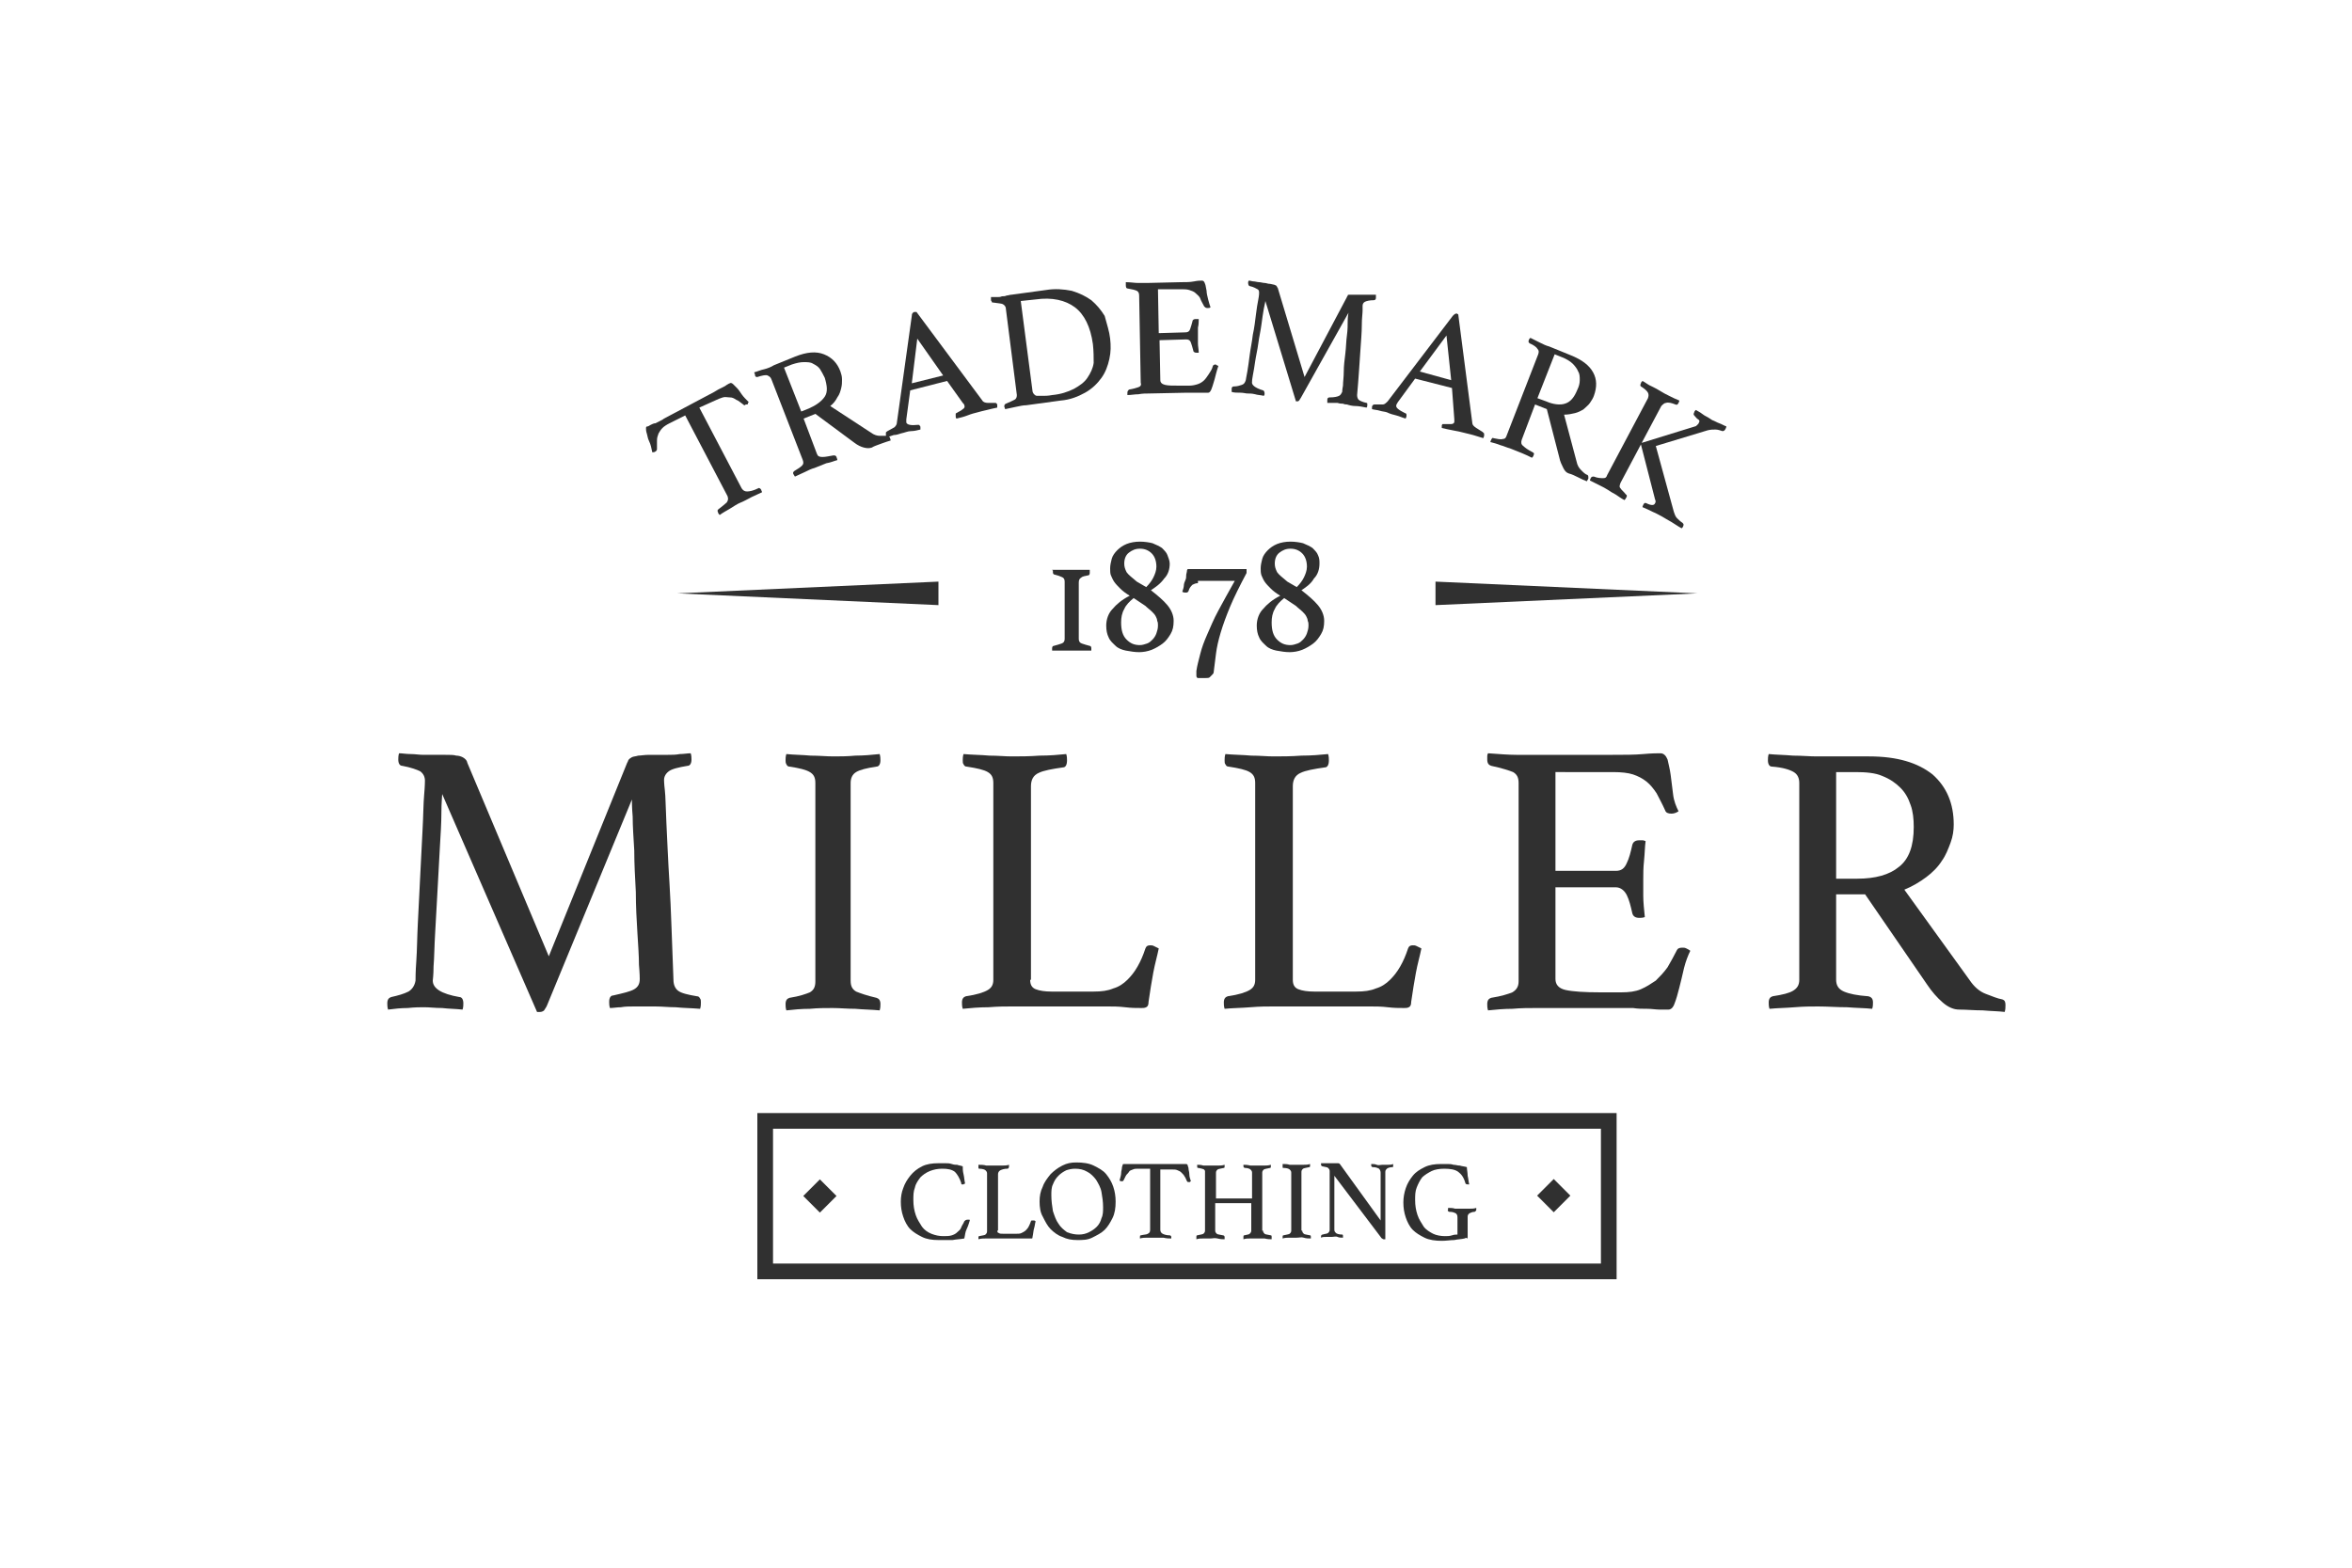 <?xml version="1.0" encoding="utf-8"?>
<!-- Generator: Adobe Illustrator 19.1.0, SVG Export Plug-In . SVG Version: 6.00 Build 0)  -->
<svg version="1.1" id="Layer_1" xmlns="http://www.w3.org/2000/svg" xmlns:xlink="http://www.w3.org/1999/xlink" x="0px" y="0px"
	 viewBox="0 0 300 200" style="enable-background:new 0 0 300 200;" xml:space="preserve">
<style type="text/css">
	.st0{fill:#303030;}
	.st1{fill:none;stroke:#303030;stroke-width:2;stroke-miterlimit:10;}
</style>
<g>
	<g>
		<path class="st0" d="M89.2,52l5.4,10.3c0.2,0.3,0.4,0.4,0.7,0.4c0.3,0,0.8-0.1,1.4-0.4c0.1-0.1,0.3,0,0.4,0.2
			c0,0.1,0.1,0.2,0.1,0.3c-0.4,0.2-0.9,0.4-1.3,0.6s-0.9,0.5-1.4,0.7c-0.5,0.2-0.9,0.5-1.4,0.8c-0.5,0.3-0.9,0.5-1.3,0.8
			c-0.1-0.1-0.2-0.2-0.2-0.3c-0.1-0.2-0.1-0.3,0-0.4c0.5-0.4,0.9-0.7,1.1-0.9c0.2-0.3,0.2-0.5,0.1-0.8l-5.4-10.3l-2,1
			c-0.4,0.2-0.7,0.4-0.9,0.6c-0.2,0.2-0.4,0.5-0.5,0.7c-0.1,0.3-0.2,0.5-0.2,0.9s0,0.7,0,1.1c0,0.1,0,0.1-0.1,0.2
			c0,0.1-0.1,0.1-0.1,0.1c-0.1,0.1-0.3,0.1-0.4,0.1c-0.1-0.5-0.2-1-0.4-1.4s-0.2-0.7-0.3-1c-0.1-0.3-0.1-0.5-0.1-0.6
			c0-0.2,0-0.3,0.2-0.3c0.1,0,0.2-0.1,0.4-0.2s0.4-0.2,0.6-0.2c0.2-0.1,0.4-0.2,0.6-0.3c0.2-0.1,0.4-0.2,0.5-0.3l6.4-3.4
			c0.2-0.1,0.3-0.2,0.5-0.3s0.4-0.2,0.6-0.3c0.2-0.1,0.4-0.2,0.5-0.3c0.2-0.1,0.3-0.2,0.4-0.2c0.1-0.1,0.3,0,0.4,0.1
			s0.3,0.3,0.5,0.5c0.2,0.2,0.4,0.5,0.6,0.8c0.2,0.3,0.6,0.7,0.9,1c-0.1,0.1-0.1,0.1-0.1,0.2c0,0.1-0.1,0.1-0.2,0.1
			c-0.1,0-0.1,0-0.2,0.1c-0.1,0-0.1,0-0.2-0.1c-0.3-0.2-0.6-0.5-0.9-0.6c-0.3-0.2-0.5-0.3-0.8-0.3s-0.6-0.1-0.9,0
			c-0.3,0.1-0.6,0.2-1,0.4L89.2,52z"/>
		<path class="st0" d="M104,52.8l-1.5,0.6l1.7,4.5c0.1,0.3,0.3,0.4,0.7,0.4s0.8-0.1,1.4-0.2c0.2,0,0.3,0,0.4,0.2
			c0,0.1,0.1,0.2,0.1,0.4c-0.4,0.1-0.8,0.3-1.4,0.4c-0.5,0.2-1,0.4-1.5,0.6c-0.4,0.1-0.8,0.3-1.2,0.5s-0.9,0.4-1.3,0.6
			c-0.1-0.1-0.1-0.2-0.2-0.3c-0.1-0.2,0-0.3,0.1-0.4c0.5-0.3,0.8-0.5,1-0.7c0.2-0.2,0.2-0.4,0.1-0.7l-4-10.3
			c-0.1-0.3-0.3-0.4-0.5-0.5c-0.2-0.1-0.7,0-1.3,0.2c-0.1,0-0.3,0-0.3-0.3c0-0.1-0.1-0.2-0.1-0.3c0.4-0.1,0.8-0.3,1.3-0.4
			c0.4-0.1,0.9-0.3,1.2-0.5l2.7-1.1c1.5-0.6,2.7-0.7,3.7-0.3c1,0.4,1.7,1.1,2.1,2.2c0.1,0.3,0.2,0.6,0.2,1c0,0.4,0,0.7-0.1,1.1
			c-0.1,0.4-0.2,0.8-0.5,1.2c-0.2,0.4-0.5,0.8-0.9,1.1l5.2,3.4c0.4,0.3,0.8,0.4,1.1,0.4c0.4,0,0.7,0,1,0c0.1,0,0.2,0.1,0.3,0.2
			c0,0.1,0.1,0.2,0.1,0.4c-0.3,0.1-0.7,0.2-1.2,0.4s-0.9,0.3-1.2,0.5c-0.3,0.1-0.6,0.1-1,0s-0.8-0.3-1.2-0.6L104,52.8z M103.2,52.1
			c0.9-0.4,1.6-0.9,2-1.5c0.4-0.6,0.3-1.4,0-2.4c-0.2-0.4-0.4-0.8-0.6-1.1c-0.2-0.3-0.5-0.5-0.9-0.7c-0.3-0.2-0.7-0.2-1.2-0.2
			c-0.4,0-0.9,0.1-1.5,0.3l-1,0.4l2.2,5.6L103.2,52.1z"/>
		<path class="st0" d="M120.8,48.6l-4.7,1.2l-0.5,3.7c0,0.2,0,0.3,0,0.4c0.1,0.3,0.6,0.4,1.5,0.3c0.1,0,0.2,0,0.2,0.1
			c0.1,0.1,0.1,0.1,0.1,0.2c0,0.1,0,0.2,0,0.3c-0.4,0.1-0.8,0.2-1.2,0.2s-0.8,0.2-1.3,0.3c-0.3,0.1-0.6,0.2-0.9,0.2
			c-0.3,0.1-0.6,0.2-0.9,0.3c-0.1-0.1-0.1-0.2-0.1-0.3c0-0.1,0-0.2,0-0.3c0-0.1,0.1-0.1,0.2-0.2c0.4-0.2,0.7-0.4,0.9-0.5
			c0.2-0.2,0.3-0.4,0.3-0.6l1.9-13.6c0-0.3,0.1-0.4,0.3-0.5c0.1,0,0.1,0,0.3,0l8.4,11.3c0.1,0.2,0.4,0.3,0.7,0.3c0.3,0,0.6,0,0.9,0
			c0.1,0,0.2,0,0.2,0.1c0.1,0,0.1,0.1,0.1,0.2c0,0.1,0,0.2,0,0.3c-0.5,0.1-0.9,0.2-1.3,0.3c-0.4,0.1-0.9,0.2-1.2,0.3
			c-0.4,0.1-0.8,0.2-1.3,0.4s-1,0.3-1.4,0.4c-0.1-0.1-0.1-0.2-0.1-0.3c0-0.1,0-0.2,0-0.3c0-0.1,0.1-0.1,0.1-0.1
			c0.3-0.2,0.6-0.3,0.8-0.5c0.2-0.1,0.3-0.3,0.2-0.5c0-0.1-0.1-0.2-0.2-0.3L120.8,48.6z M120.3,47.9l-3.3-4.7l-0.7,5.7L120.3,47.9z"
			/>
		<path class="st0" d="M141.6,43.2c0.1,0.9,0.1,1.7-0.1,2.6c-0.2,0.9-0.5,1.7-1,2.4c-0.5,0.7-1.2,1.4-2.1,1.9
			c-0.9,0.5-1.9,0.9-3.1,1l-4.4,0.6c-0.4,0-0.8,0.1-1.3,0.2c-0.5,0.1-0.9,0.2-1.4,0.3c0-0.1-0.1-0.3-0.1-0.3c0-0.2,0-0.3,0.2-0.4
			c0.5-0.2,0.9-0.4,1.1-0.5c0.2-0.1,0.3-0.3,0.3-0.6l-1.4-11c0-0.3-0.2-0.5-0.4-0.6c-0.2-0.1-0.6-0.1-1.2-0.2c-0.1,0-0.2,0-0.2-0.1
			s-0.1-0.1-0.1-0.2s0-0.2,0-0.4c0.3,0,0.6,0,0.8,0c0.2,0,0.4,0,0.6-0.1c0.2,0,0.4,0,0.6-0.1c0.2,0,0.4-0.1,0.6-0.1l4.4-0.6
			c1.2-0.2,2.3-0.1,3.3,0.1c1,0.3,1.8,0.7,2.5,1.2c0.7,0.6,1.2,1.2,1.7,2C141.2,41.4,141.5,42.3,141.6,43.2z M139.4,43.9
			c-0.3-2.2-1.1-3.8-2.3-4.7c-1.2-0.9-2.9-1.3-5-1l-1.9,0.2l1.5,11.5c0,0.1,0.1,0.3,0.2,0.4c0.1,0.1,0.2,0.2,0.4,0.2
			c0.2,0,0.4,0,0.7,0c0.3,0,0.7,0,1.2-0.1c1.1-0.1,2-0.4,2.8-0.8c0.7-0.4,1.3-0.8,1.7-1.4c0.4-0.6,0.7-1.2,0.8-1.9
			C139.5,45.6,139.5,44.8,139.4,43.9z"/>
		<path class="st0" d="M147.7,36.9l0.1,5.6l3.4-0.1c0.3,0,0.5-0.1,0.6-0.4c0.1-0.3,0.2-0.6,0.3-1c0-0.2,0.2-0.3,0.4-0.3
			c0,0,0.1,0,0.2,0c0.1,0,0.1,0,0.2,0c0,0.3,0,0.7-0.1,1.1c0,0.4,0,0.8,0,1.1c0,0.2,0,0.5,0,0.9c0,0.4,0.1,0.8,0.1,1.2
			c-0.1,0-0.2,0-0.3,0c-0.2,0-0.4-0.1-0.4-0.3c-0.1-0.4-0.2-0.7-0.3-1s-0.3-0.4-0.6-0.4l-3.4,0.1l0.1,5.1c0,0.3,0.2,0.5,0.6,0.6
			c0.4,0.1,1,0.1,1.9,0.1l1.2,0c0.4,0,0.8-0.1,1.1-0.2s0.6-0.3,0.8-0.5s0.4-0.5,0.6-0.8c0.2-0.3,0.4-0.6,0.5-1
			c0-0.1,0.2-0.2,0.3-0.2c0.1,0,0.1,0,0.2,0.1c0.1,0,0.2,0.1,0.2,0.1c-0.1,0.3-0.2,0.6-0.3,1c-0.1,0.4-0.2,0.8-0.3,1.1
			c-0.1,0.4-0.2,0.6-0.3,0.9c-0.1,0.2-0.2,0.4-0.4,0.4c-0.1,0-0.3,0-0.5,0c-0.2,0-0.5,0-0.7,0c-0.3,0-0.5,0-0.8,0
			c-0.3,0-0.5,0-0.7,0l-4.8,0.1c-0.4,0-0.9,0-1.4,0.1c-0.5,0-0.9,0.1-1.4,0.1c0-0.1,0-0.3,0-0.3c0-0.2,0.1-0.3,0.2-0.4
			c0.6-0.1,0.9-0.2,1.2-0.3s0.4-0.3,0.3-0.6l-0.2-11.1c0-0.3-0.1-0.5-0.3-0.6c-0.2-0.1-0.6-0.2-1.2-0.3c-0.1,0-0.2-0.1-0.2-0.4
			c0-0.1,0-0.1,0-0.2c0-0.1,0-0.1,0-0.2c0.6,0,1.1,0.1,1.6,0.1c0.4,0,0.8,0,1.1,0l4.3-0.1c0.7,0,1.2,0,1.7-0.1
			c0.5-0.1,0.8-0.1,1-0.1c0.2,0,0.3,0.1,0.4,0.4c0.1,0.2,0.1,0.5,0.2,0.9c0,0.3,0.1,0.7,0.2,1.1c0.1,0.4,0.2,0.7,0.3,1
			c-0.1,0.1-0.2,0.1-0.4,0.1c-0.2,0-0.3-0.1-0.4-0.2c-0.2-0.4-0.4-0.7-0.5-1s-0.4-0.5-0.6-0.7c-0.2-0.2-0.5-0.3-0.8-0.4
			c-0.3-0.1-0.7-0.1-1.1-0.1L147.7,36.9z"/>
		<path class="st0" d="M171.8,37.9c0-0.1,0.1-0.1,0.1-0.2c0-0.1,0.1-0.1,0.2-0.1c0.1,0,0.2,0,0.4,0c0.1,0,0.4,0,0.6,0
			c0.1,0,0.3,0,0.5,0c0.2,0,0.4,0,0.6,0c0.2,0,0.4,0,0.7,0c0.2,0,0.4,0,0.6,0c0,0.1,0,0.3,0,0.4c0,0.2-0.1,0.3-0.3,0.3
			c-0.5,0-0.9,0.1-1.1,0.2s-0.3,0.3-0.3,0.5c0,0,0,0.2,0,0.6c0,0.4-0.1,1-0.1,1.9s-0.1,2-0.2,3.5c-0.1,1.4-0.2,3.2-0.4,5.4
			c0,0.3,0.1,0.5,0.2,0.6s0.5,0.3,1,0.4c0.1,0,0.1,0.1,0.1,0.1c0,0.1,0,0.1,0,0.2c0,0.1,0,0.2-0.1,0.3c-0.5-0.1-1-0.2-1.4-0.2
			s-0.8-0.1-1.1-0.2c-0.1,0-0.3,0-0.5-0.1c-0.2,0-0.4,0-0.7-0.1c-0.2,0-0.5,0-0.7,0s-0.4,0-0.6,0c0-0.1,0-0.3,0-0.4
			c0-0.2,0.1-0.3,0.3-0.3c0.6,0,1-0.1,1.2-0.2c0.2-0.1,0.3-0.3,0.4-0.5c0,0,0-0.3,0.1-0.8c0-0.5,0.1-1.1,0.1-1.8
			c0-0.7,0.1-1.5,0.2-2.3c0.1-0.8,0.1-1.6,0.2-2.3s0.1-1.4,0.1-1.9c0-0.5,0.1-0.9,0.1-1l-6.1,10.9c-0.1,0.1-0.1,0.2-0.2,0.3
			s-0.1,0.1-0.2,0.1c-0.1,0-0.2,0-0.2,0l-3.9-12.8c0,0.1-0.1,0.5-0.2,1c-0.1,0.6-0.2,1.2-0.3,2c-0.1,0.8-0.3,1.6-0.4,2.4
			c-0.1,0.8-0.3,1.6-0.4,2.3c-0.1,0.7-0.2,1.3-0.3,1.8c-0.1,0.5-0.1,0.7-0.1,0.8c-0.1,0.4,0.4,0.8,1.4,1.1c0.1,0,0.2,0.2,0.2,0.4
			c0,0.1,0,0.2-0.1,0.3c-0.4-0.1-0.8-0.1-1.1-0.2c-0.4-0.1-0.7-0.1-1-0.1c-0.2,0-0.5-0.1-0.9-0.1s-0.8,0-1.1-0.1c0-0.1,0-0.3,0-0.4
			c0-0.2,0.1-0.3,0.3-0.3c0.4,0,0.7-0.1,1-0.2c0.3-0.1,0.4-0.3,0.5-0.6c0-0.1,0.1-0.5,0.2-1.1s0.2-1.3,0.3-2.1
			c0.1-0.8,0.3-1.7,0.4-2.6c0.2-0.9,0.3-1.8,0.4-2.6c0.1-0.8,0.2-1.4,0.3-1.9c0.1-0.5,0.1-0.8,0.1-0.8c0-0.2,0-0.4-0.2-0.5
			c-0.2-0.1-0.5-0.3-1-0.4c-0.1,0-0.2-0.2-0.2-0.4c0-0.1,0-0.2,0.1-0.3c0.2,0,0.4,0.1,0.6,0.1c0.2,0,0.5,0.1,0.7,0.1
			c0.2,0,0.5,0.1,0.7,0.1s0.4,0.1,0.5,0.1c0.3,0,0.5,0.1,0.6,0.1c0.1,0,0.3,0.1,0.3,0.1c0.1,0,0.1,0.1,0.2,0.2
			c0,0.1,0.1,0.1,0.1,0.2l3.4,11.3L171.8,37.9z"/>
		<path class="st0" d="M185.2,49.5l-4.7-1.2l-2.2,3c-0.1,0.2-0.2,0.3-0.2,0.4c-0.1,0.3,0.3,0.6,1.1,1c0.1,0,0.2,0.1,0.2,0.2
			c0,0.1,0,0.2,0,0.2c0,0.1-0.1,0.2-0.1,0.3c-0.4-0.1-0.8-0.3-1.2-0.4s-0.8-0.2-1.2-0.4c-0.3-0.1-0.6-0.1-0.9-0.2
			c-0.3-0.1-0.6-0.1-1-0.2c0-0.1,0-0.2,0-0.3c0-0.1,0.1-0.2,0.1-0.2c0.1-0.1,0.1-0.1,0.3-0.1c0.5,0,0.8,0,1,0c0.2,0,0.4-0.2,0.6-0.4
			l8.3-10.9c0.2-0.2,0.3-0.3,0.5-0.3c0.1,0,0.1,0.1,0.2,0.1l1.8,13.9c0,0.2,0.2,0.4,0.5,0.6s0.5,0.3,0.8,0.5
			c0.1,0.1,0.1,0.1,0.2,0.2c0,0.1,0,0.2,0,0.3c0,0.1-0.1,0.2-0.1,0.3c-0.4-0.1-0.9-0.3-1.3-0.4s-0.8-0.2-1.2-0.3
			c-0.4-0.1-0.8-0.2-1.4-0.3c-0.5-0.1-1-0.2-1.4-0.3c0-0.1,0-0.3,0-0.3c0-0.1,0.1-0.2,0.1-0.2s0.1,0,0.2,0c0.4,0,0.7,0,0.9,0
			c0.2,0,0.4-0.1,0.4-0.3c0-0.1,0-0.2,0-0.3L185.2,49.5z M185.1,48.5l-0.6-5.7l-3.4,4.6L185.1,48.5z"/>
		<path class="st0" d="M197.3,52.2l-1.5-0.6l-1.7,4.5c-0.1,0.3-0.1,0.6,0.2,0.8c0.2,0.2,0.6,0.5,1.2,0.8c0.2,0.1,0.2,0.2,0.1,0.4
			c0,0.1-0.1,0.2-0.2,0.3c-0.4-0.2-0.8-0.4-1.3-0.6c-0.5-0.2-1-0.4-1.5-0.6c-0.4-0.1-0.8-0.3-1.2-0.4c-0.5-0.2-0.9-0.3-1.3-0.4
			c0-0.1,0.1-0.3,0.1-0.3c0.1-0.2,0.2-0.3,0.3-0.2c0.5,0.1,0.9,0.2,1.2,0.1c0.3,0,0.4-0.2,0.5-0.5l4-10.3c0.1-0.3,0.1-0.5-0.1-0.7
			c-0.1-0.2-0.5-0.5-1-0.7c-0.1-0.1-0.2-0.2-0.1-0.4c0-0.1,0.1-0.2,0.2-0.3c0.4,0.2,0.8,0.4,1.2,0.6c0.4,0.2,0.8,0.4,1.2,0.5
			l2.7,1.1c1.5,0.6,2.4,1.3,2.9,2.2c0.5,0.9,0.5,1.9,0.1,3c-0.1,0.3-0.3,0.6-0.5,0.9c-0.2,0.3-0.5,0.5-0.8,0.8
			c-0.3,0.2-0.7,0.4-1.1,0.5c-0.4,0.1-0.9,0.2-1.4,0.2l1.6,6c0.1,0.5,0.3,0.8,0.6,1.1c0.3,0.3,0.5,0.5,0.8,0.6
			c0.1,0.1,0.1,0.2,0.1,0.4c0,0.1-0.1,0.2-0.2,0.4c-0.3-0.1-0.7-0.3-1.1-0.5c-0.4-0.2-0.8-0.4-1.2-0.5c-0.3-0.1-0.5-0.3-0.7-0.7
			c-0.2-0.4-0.4-0.8-0.5-1.3L197.3,52.2z M197.2,51.2c0.9,0.4,1.8,0.5,2.4,0.3c0.7-0.2,1.2-0.8,1.6-1.8c0.2-0.4,0.3-0.8,0.3-1.2
			c0-0.4,0-0.8-0.2-1.1c-0.1-0.3-0.4-0.7-0.7-1c-0.3-0.3-0.8-0.6-1.3-0.8l-1-0.4l-2.2,5.6L197.2,51.2z"/>
		<path class="st0" d="M209.3,56.7l-2.6,4.9c-0.1,0.3-0.2,0.5,0,0.7c0.1,0.2,0.4,0.4,0.7,0.8c0.1,0,0.1,0.1,0.1,0.2
			c0,0.1,0,0.1-0.1,0.2c0,0.1-0.1,0.2-0.2,0.3c-0.4-0.2-0.8-0.5-1.1-0.7c-0.4-0.2-0.7-0.4-1-0.6c-0.3-0.2-0.7-0.4-1.1-0.6
			c-0.4-0.2-0.8-0.4-1.2-0.6c0-0.1,0.1-0.3,0.1-0.3c0.1-0.2,0.2-0.2,0.4-0.2c0.5,0.2,0.9,0.2,1.2,0.2s0.4-0.1,0.5-0.4l5.2-9.8
			c0.1-0.3,0.1-0.5,0-0.7c-0.1-0.2-0.4-0.5-0.9-0.8c-0.1-0.1-0.1-0.2,0-0.4c0-0.1,0.1-0.2,0.2-0.3c0.4,0.2,0.7,0.5,1.2,0.7
			c0.4,0.2,0.8,0.4,1.1,0.6c0.3,0.2,0.7,0.4,1.1,0.6c0.4,0.2,0.8,0.4,1.3,0.6c0,0.1-0.1,0.3-0.1,0.3c-0.1,0.2-0.2,0.3-0.4,0.2
			c-0.5-0.2-0.9-0.3-1.2-0.2c-0.2,0-0.4,0.2-0.6,0.4l-2.5,4.7l6.8-2.1c0.1,0,0.2-0.1,0.3-0.2c0.1-0.1,0.2-0.2,0.2-0.3
			c0.1-0.1,0.1-0.3-0.1-0.4s-0.3-0.3-0.5-0.5c-0.1-0.1-0.1-0.2,0-0.4c0-0.1,0.1-0.2,0.2-0.3c0.4,0.2,0.7,0.4,1.1,0.7
			c0.4,0.2,0.7,0.4,1,0.6c0.3,0.1,0.6,0.3,0.9,0.4c0.3,0.1,0.6,0.3,0.9,0.4c0,0.1-0.1,0.3-0.1,0.3c-0.1,0.2-0.2,0.3-0.4,0.3
			c-0.3-0.1-0.6-0.2-0.9-0.2c-0.3,0-0.6,0-1,0.1l-6.6,2l2.3,8.4c0.1,0.3,0.2,0.6,0.4,0.8c0.2,0.2,0.4,0.4,0.7,0.6
			c0.1,0.1,0.2,0.2,0.1,0.4c0,0.1-0.1,0.2-0.2,0.3c-0.4-0.2-0.8-0.5-1.3-0.8c-0.5-0.3-0.9-0.5-1.2-0.7c-0.4-0.2-0.7-0.4-1.2-0.6
			c-0.4-0.2-0.8-0.4-1.3-0.6c0-0.1,0.1-0.3,0.1-0.3c0.1-0.2,0.2-0.3,0.4-0.2c0.6,0.3,1,0.3,1.1,0c0.1-0.1,0.1-0.3,0-0.5L209.3,56.7z
			"/>
	</g>
	<g>
		<path class="st0" d="M134.2,72.7c0,0,0.1,0,0.3,0c0.2,0,0.3,0,0.6,0c0.2,0,0.5,0,0.7,0c0.3,0,0.5,0,0.8,0c0.3,0,0.5,0,0.8,0
			c0.3,0,0.5,0,0.7,0c0.2,0,0.4,0,0.6,0c0.2,0,0.3,0,0.3,0c0,0,0,0.1,0,0.2s0,0.1,0,0.2c0,0.2-0.1,0.3-0.2,0.3
			c-0.4,0.1-0.7,0.1-0.9,0.3c-0.2,0.1-0.3,0.3-0.3,0.6v7.2c0,0.3,0.1,0.5,0.4,0.6c0.3,0.1,0.6,0.2,1,0.3c0.1,0,0.2,0.1,0.2,0.3
			c0,0,0,0.1,0,0.2c0,0.1,0,0.1,0,0.1c0,0-0.2,0-0.3,0c-0.2,0-0.4,0-0.6,0s-0.5,0-0.8,0s-0.6,0-0.8,0c-0.3,0-0.5,0-0.8,0
			s-0.5,0-0.8,0s-0.4,0-0.6,0c-0.2,0-0.3,0-0.3,0c0,0,0-0.1,0-0.1c0-0.1,0-0.1,0-0.2c0-0.2,0.1-0.3,0.2-0.3c0.4-0.1,0.7-0.2,1-0.3
			c0.3-0.1,0.4-0.3,0.4-0.6v-7.3c0-0.3-0.1-0.5-0.4-0.6c-0.2-0.1-0.5-0.2-0.9-0.3c-0.1,0-0.2-0.1-0.2-0.3c0,0,0-0.1,0-0.2
			S134.2,72.8,134.2,72.7z"/>
		<path class="st0" d="M146.8,75.3c0.9,0.7,1.6,1.3,2.1,1.9c0.5,0.6,0.8,1.3,0.8,2c0,0.7-0.1,1.2-0.4,1.7c-0.3,0.5-0.6,0.9-1,1.2
			c-0.4,0.3-0.9,0.6-1.4,0.8s-1.1,0.3-1.6,0.3c-0.6,0-1.1-0.1-1.7-0.2c-0.5-0.1-1-0.3-1.3-0.6s-0.7-0.6-0.9-1.1
			c-0.2-0.4-0.3-0.9-0.3-1.5c0-0.8,0.3-1.6,0.8-2.1c0.5-0.6,1.2-1.2,2.2-1.7c-0.5-0.3-0.9-0.6-1.2-0.9c-0.3-0.3-0.6-0.6-0.8-0.9
			s-0.3-0.6-0.4-0.8s-0.1-0.6-0.1-0.9c0-0.4,0.1-0.8,0.2-1.2c0.1-0.4,0.4-0.8,0.7-1.1c0.3-0.3,0.7-0.6,1.2-0.8
			c0.5-0.2,1.1-0.3,1.7-0.3c0.6,0,1.2,0.1,1.6,0.2c0.5,0.2,0.9,0.4,1.2,0.6c0.3,0.3,0.6,0.6,0.7,0.9s0.3,0.7,0.3,1.1
			c0,0.7-0.2,1.4-0.7,1.9C148,74.5,147.4,74.9,146.8,75.3z M144.6,76.3c-0.5,0.4-1,0.9-1.2,1.4c-0.3,0.5-0.4,1.1-0.4,1.7
			c0,1,0.2,1.7,0.7,2.2c0.5,0.5,1,0.7,1.7,0.7c0.3,0,0.6-0.1,0.9-0.2c0.3-0.1,0.5-0.3,0.7-0.5c0.2-0.2,0.4-0.5,0.5-0.8
			c0.1-0.3,0.2-0.6,0.2-1c0-0.2,0-0.4-0.1-0.6c0-0.2-0.1-0.4-0.2-0.6c-0.1-0.2-0.3-0.4-0.5-0.6c-0.2-0.2-0.5-0.4-0.8-0.7L144.6,76.3
			z M146.2,74.9c0.4-0.4,0.7-0.8,0.9-1.2s0.4-0.9,0.4-1.4c0-0.7-0.2-1.3-0.6-1.7s-0.9-0.6-1.5-0.6c-0.6,0-1,0.2-1.4,0.5
			c-0.4,0.3-0.6,0.8-0.6,1.4c0,0.4,0.1,0.7,0.3,1.1c0.2,0.3,0.7,0.7,1.3,1.2L146.2,74.9z"/>
		<path class="st0" d="M152.8,74.4c-0.3,0-0.5,0.1-0.7,0.2c-0.2,0.2-0.4,0.4-0.5,0.8c-0.1,0.2-0.2,0.2-0.4,0.2c-0.1,0-0.2,0-0.4-0.1
			c0.1-0.3,0.2-0.6,0.2-0.8s0.1-0.5,0.2-0.7c0.1-0.2,0.1-0.4,0.1-0.6c0-0.2,0.1-0.4,0.1-0.6c0-0.1,0.1-0.2,0.1-0.2c0,0,0.1,0,0.2,0
			c0.3,0,0.6,0,1,0c0.4,0,0.8,0,1.3,0h5v0.5c-0.9,1.7-1.6,3.1-2.1,4.3c-0.5,1.2-0.9,2.3-1.2,3.3c-0.3,1-0.5,1.9-0.6,2.7
			s-0.2,1.6-0.3,2.4c0,0.1-0.1,0.2-0.2,0.3c-0.1,0.1-0.2,0.2-0.3,0.3s-0.3,0.1-0.5,0.1c-0.2,0-0.3,0-0.5,0c-0.2,0-0.4,0-0.5,0
			c-0.1,0-0.2-0.1-0.2-0.3c0-0.1,0-0.2,0-0.3c0-0.1,0-0.2,0-0.3c0.1-0.7,0.3-1.4,0.5-2.2s0.5-1.6,0.9-2.5c0.4-0.9,0.8-1.9,1.4-3
			c0.6-1.1,1.3-2.4,2.1-3.8H152.8z"/>
		<path class="st0" d="M166,75.3c0.9,0.7,1.6,1.3,2.1,1.9s0.8,1.3,0.8,2c0,0.7-0.1,1.2-0.4,1.7c-0.3,0.5-0.6,0.9-1,1.2
			c-0.4,0.3-0.9,0.6-1.4,0.8c-0.5,0.2-1.1,0.3-1.6,0.3c-0.6,0-1.1-0.1-1.7-0.2c-0.5-0.1-1-0.3-1.3-0.6s-0.7-0.6-0.9-1.1
			c-0.2-0.4-0.3-0.9-0.3-1.5c0-0.8,0.3-1.6,0.8-2.1c0.5-0.6,1.2-1.2,2.2-1.7c-0.5-0.3-0.9-0.6-1.2-0.9c-0.3-0.3-0.6-0.6-0.8-0.9
			s-0.3-0.6-0.4-0.8c-0.1-0.3-0.1-0.6-0.1-0.9c0-0.4,0.1-0.8,0.2-1.2c0.1-0.4,0.4-0.8,0.7-1.1c0.3-0.3,0.7-0.6,1.2-0.8
			c0.5-0.2,1.1-0.3,1.7-0.3c0.6,0,1.2,0.1,1.6,0.2c0.5,0.2,0.9,0.4,1.2,0.6c0.3,0.3,0.6,0.6,0.7,0.9c0.2,0.4,0.2,0.7,0.2,1.1
			c0,0.7-0.2,1.4-0.7,1.9C167.2,74.5,166.6,74.9,166,75.3z M163.8,76.3c-0.5,0.4-1,0.9-1.2,1.4c-0.3,0.5-0.4,1.1-0.4,1.7
			c0,1,0.2,1.7,0.7,2.2c0.5,0.5,1,0.7,1.7,0.7c0.3,0,0.6-0.1,0.9-0.2c0.3-0.1,0.5-0.3,0.7-0.5c0.2-0.2,0.4-0.5,0.5-0.8
			c0.1-0.3,0.2-0.6,0.2-1c0-0.2,0-0.4-0.1-0.6c0-0.2-0.1-0.4-0.2-0.6c-0.1-0.2-0.3-0.4-0.5-0.6c-0.2-0.2-0.5-0.4-0.8-0.7L163.8,76.3
			z M165.4,74.9c0.4-0.4,0.7-0.8,0.9-1.2c0.2-0.4,0.4-0.9,0.4-1.4c0-0.7-0.2-1.3-0.6-1.7c-0.4-0.4-0.9-0.6-1.5-0.6
			c-0.6,0-1,0.2-1.4,0.5c-0.4,0.3-0.6,0.8-0.6,1.4c0,0.4,0.1,0.7,0.3,1.1c0.2,0.3,0.7,0.7,1.3,1.2L165.4,74.9z"/>
	</g>
	<g>
		<g>
			<polygon class="st0" points="183.1,74.2 216.5,75.7 183.1,77.2 			"/>
		</g>
		<g>
			<polygon class="st0" points="119.7,77.2 86.4,75.7 119.7,74.2 			"/>
		</g>
	</g>
	<g>
		<path class="st0" d="M80,97.3c0.1-0.1,0.1-0.3,0.2-0.4c0.1-0.1,0.2-0.2,0.4-0.3c0.2-0.1,0.5-0.1,0.8-0.2c0.3,0,0.8-0.1,1.4-0.1
			c0.3,0,0.6,0,1,0c0.4,0,0.9,0,1.4,0c0.5,0,1,0,1.5-0.1c0.5,0,1-0.1,1.4-0.1c0.1,0.3,0.1,0.6,0.1,0.8c0,0.5-0.2,0.8-0.5,0.8
			c-1.2,0.2-2,0.4-2.4,0.7c-0.4,0.3-0.6,0.7-0.6,1.1c0,0,0,0.5,0.1,1.3s0.1,2.2,0.2,4.2c0.1,2,0.2,4.6,0.4,7.8s0.3,7.3,0.5,12.2
			c0,0.6,0.2,1.1,0.6,1.4c0.4,0.3,1.2,0.5,2.4,0.7c0.2,0,0.3,0.1,0.4,0.3c0.1,0.1,0.1,0.3,0.1,0.5s0,0.5-0.1,0.8
			c-1.2-0.1-2.2-0.1-3.1-0.2c-0.9,0-1.8-0.1-2.6-0.1c-0.3,0-0.7,0-1.2,0c-0.5,0-1,0-1.6,0c-0.5,0-1.1,0-1.6,0.1
			c-0.5,0-1,0.1-1.4,0.1c-0.1-0.3-0.1-0.6-0.1-0.8c0-0.5,0.2-0.8,0.5-0.8c1.3-0.3,2.2-0.5,2.7-0.8c0.5-0.3,0.7-0.7,0.7-1.3
			c0-0.1,0-0.7-0.1-1.8c0-1.1-0.1-2.5-0.2-4.1c-0.1-1.6-0.2-3.4-0.2-5.2c-0.1-1.9-0.2-3.6-0.2-5.3c-0.1-1.7-0.2-3.1-0.2-4.3
			c-0.1-1.2-0.1-1.9-0.1-2.2l-10.8,26.2c-0.1,0.3-0.3,0.5-0.4,0.7c-0.1,0.1-0.3,0.2-0.5,0.2c-0.2,0-0.4,0-0.4,0l-12.1-27.8
			c0,0.3-0.1,1.1-0.1,2.4c0,1.3-0.1,2.8-0.2,4.5c-0.1,1.7-0.2,3.6-0.3,5.5c-0.1,1.9-0.2,3.7-0.3,5.4c-0.1,1.6-0.1,3-0.2,4.2
			c0,1.1-0.1,1.7-0.1,1.8c0,1,1.1,1.7,3.4,2.1c0.3,0,0.5,0.3,0.5,0.8c0,0.2,0,0.5-0.1,0.8c-0.9-0.1-1.8-0.1-2.6-0.2
			c-0.9,0-1.6-0.1-2.3-0.1c-0.5,0-1.2,0-2.1,0.1c-0.9,0-1.7,0.1-2.5,0.2c-0.1-0.3-0.1-0.6-0.1-0.8c0-0.5,0.2-0.7,0.5-0.8
			c0.9-0.2,1.6-0.4,2.2-0.7c0.5-0.3,0.8-0.8,0.9-1.4c0-0.3,0-1.1,0.1-2.5c0.1-1.4,0.1-3,0.2-4.9c0.1-1.9,0.2-3.9,0.3-6
			c0.1-2.1,0.2-4.1,0.3-5.9c0.1-1.8,0.1-3.3,0.2-4.4s0.1-1.8,0.1-1.8c0-0.5-0.2-0.9-0.6-1.2c-0.4-0.2-1.2-0.5-2.3-0.7
			c-0.3,0-0.5-0.3-0.5-0.8c0-0.2,0-0.5,0.1-0.8c0.4,0,0.9,0.1,1.5,0.1c0.5,0,1.1,0.1,1.6,0.1s1.1,0,1.6,0c0.5,0,0.9,0,1.2,0
			c0.6,0,1.1,0,1.4,0.1c0.3,0,0.6,0.1,0.8,0.2c0.2,0.1,0.3,0.2,0.4,0.3c0.1,0.1,0.2,0.3,0.2,0.4L70,122L80,97.3z"/>
		<path class="st0" d="M108.5,125.1c0,0.7,0.2,1.1,0.7,1.4c0.5,0.2,1.3,0.5,2.6,0.8c0.3,0.1,0.5,0.3,0.5,0.8c0,0.2,0,0.5-0.1,0.8
			c-1-0.1-2-0.1-3.1-0.2c-1,0-2-0.1-2.9-0.1c-0.9,0-1.9,0-2.9,0.1c-1.1,0-2.1,0.1-3,0.2c-0.1-0.3-0.1-0.6-0.1-0.8
			c0-0.5,0.2-0.7,0.5-0.8c1.3-0.2,2.1-0.5,2.6-0.7c0.5-0.3,0.7-0.7,0.7-1.4V99.9c0-0.7-0.2-1.1-0.7-1.4c-0.5-0.3-1.3-0.5-2.6-0.7
			c-0.2,0-0.3-0.1-0.4-0.3c-0.1-0.2-0.1-0.3-0.1-0.5s0-0.5,0.1-0.8c1,0.1,2,0.1,3.1,0.2c1.1,0,2,0.1,2.9,0.1c0.8,0,1.8,0,2.8-0.1
			c1.1,0,2.1-0.1,3.1-0.2c0.1,0.3,0.1,0.6,0.1,0.8c0,0.5-0.2,0.8-0.5,0.8c-1.3,0.2-2.1,0.4-2.6,0.7c-0.5,0.3-0.7,0.8-0.7,1.4V125.1z
			"/>
		<path class="st0" d="M131.4,125c0,0.6,0.2,1,0.7,1.2c0.5,0.2,1.2,0.3,2,0.3h5.4c1,0,1.8-0.1,2.5-0.4c0.7-0.2,1.3-0.6,1.8-1.1
			c0.5-0.5,0.9-1,1.3-1.7c0.4-0.7,0.7-1.4,1-2.3c0.1-0.3,0.3-0.4,0.6-0.4c0.2,0,0.3,0,0.5,0.1c0.2,0.1,0.4,0.2,0.6,0.3
			c-0.2,1-0.5,2-0.7,3.1c-0.2,1.1-0.4,2.3-0.6,3.7c0,0.4-0.1,0.6-0.3,0.7c-0.2,0.1-0.4,0.1-0.6,0.1c-0.6,0-1.3,0-2.1-0.1
			c-0.8-0.1-1.6-0.1-2.2-0.1H129c-0.8,0-1.7,0-2.9,0.1c-1.2,0-2.3,0.1-3.3,0.2c-0.1-0.3-0.1-0.6-0.1-0.8c0-0.5,0.2-0.7,0.5-0.8
			c1.4-0.2,2.3-0.5,2.8-0.8c0.5-0.3,0.7-0.7,0.7-1.3V99.9c0-0.7-0.2-1.1-0.7-1.4c-0.5-0.3-1.4-0.5-2.7-0.7c-0.2,0-0.3-0.1-0.4-0.3
			c-0.1-0.1-0.1-0.3-0.1-0.5c0-0.2,0-0.5,0.1-0.8c1.1,0.1,2.2,0.1,3.3,0.2c1.1,0,2,0.1,2.8,0.1c1.1,0,2.3,0,3.6-0.1
			c1.3,0,2.4-0.1,3.4-0.2c0.1,0.3,0.1,0.6,0.1,0.8c0,0.6-0.2,0.9-0.5,0.9c-1.4,0.2-2.5,0.4-3.1,0.7c-0.7,0.3-1,0.9-1,1.7V125z"/>
		<path class="st0" d="M164.9,125c0,0.6,0.2,1,0.7,1.2c0.5,0.2,1.2,0.3,2,0.3h5.4c1,0,1.8-0.1,2.5-0.4c0.7-0.2,1.3-0.6,1.8-1.1
			c0.5-0.5,0.9-1,1.3-1.7c0.4-0.7,0.7-1.4,1-2.3c0.1-0.3,0.3-0.4,0.6-0.4c0.2,0,0.3,0,0.5,0.1c0.2,0.1,0.4,0.2,0.6,0.3
			c-0.2,1-0.5,2-0.7,3.1c-0.2,1.1-0.4,2.3-0.6,3.7c0,0.4-0.1,0.6-0.3,0.7c-0.2,0.1-0.4,0.1-0.6,0.1c-0.6,0-1.3,0-2.1-0.1
			c-0.8-0.1-1.6-0.1-2.2-0.1h-12.4c-0.8,0-1.7,0-2.9,0.1s-2.3,0.1-3.3,0.2c-0.1-0.3-0.1-0.6-0.1-0.8c0-0.5,0.2-0.7,0.5-0.8
			c1.4-0.2,2.3-0.5,2.8-0.8c0.5-0.3,0.7-0.7,0.7-1.3V99.9c0-0.7-0.2-1.1-0.7-1.4c-0.5-0.3-1.4-0.5-2.7-0.7c-0.2,0-0.3-0.1-0.4-0.3
			c-0.1-0.1-0.1-0.3-0.1-0.5c0-0.2,0-0.5,0.1-0.8c1.1,0.1,2.2,0.1,3.3,0.2c1.1,0,2,0.1,2.8,0.1c1.1,0,2.3,0,3.6-0.1
			c1.3,0,2.4-0.1,3.4-0.2c0.1,0.3,0.1,0.6,0.1,0.8c0,0.6-0.2,0.9-0.5,0.9c-1.4,0.2-2.5,0.4-3.1,0.7c-0.7,0.3-1,0.9-1,1.7V125z"/>
		<path class="st0" d="M198.4,98.4v12.7h7.7c0.7,0,1.1-0.3,1.4-1c0.3-0.6,0.5-1.4,0.7-2.3c0.1-0.4,0.4-0.6,0.9-0.6
			c0.1,0,0.2,0,0.4,0c0.2,0,0.3,0.1,0.4,0.1c-0.1,0.7-0.1,1.5-0.2,2.5c-0.1,0.9-0.1,1.7-0.1,2.4c0,0.6,0,1.2,0,2.1
			c0,0.8,0.1,1.7,0.2,2.7c-0.3,0.1-0.5,0.1-0.7,0.1c-0.5,0-0.8-0.2-0.9-0.6c-0.2-0.9-0.4-1.7-0.7-2.3c-0.3-0.6-0.8-1-1.4-1h-7.7
			v11.7c0,0.7,0.4,1.2,1.3,1.4c0.9,0.2,2.4,0.3,4.4,0.3h2.7c1,0,1.8-0.1,2.5-0.4c0.7-0.3,1.3-0.7,1.9-1.1c0.5-0.5,1-1,1.5-1.7
			c0.4-0.7,0.8-1.4,1.2-2.2c0.1-0.2,0.3-0.3,0.7-0.3c0.2,0,0.3,0,0.5,0.1c0.2,0.1,0.4,0.2,0.5,0.3c-0.3,0.6-0.6,1.4-0.8,2.2
			c-0.2,0.9-0.4,1.7-0.6,2.5c-0.2,0.8-0.4,1.5-0.6,2c-0.2,0.6-0.5,0.8-0.8,0.8c-0.3,0-0.6,0-1.1,0c-0.5,0-1-0.1-1.6-0.1
			c-0.6,0-1.2,0-1.8-0.1c-0.6,0-1.1,0-1.5,0h-10.8c-1,0-2,0-3.1,0.1c-1.1,0-2.1,0.1-3.1,0.2c-0.1-0.3-0.1-0.6-0.1-0.8
			c0-0.5,0.2-0.7,0.5-0.8c1.3-0.2,2.2-0.5,2.7-0.7c0.5-0.3,0.8-0.7,0.8-1.4V99.9c0-0.7-0.2-1.1-0.7-1.4c-0.5-0.2-1.4-0.5-2.8-0.8
			c-0.3-0.1-0.5-0.3-0.5-0.8c0-0.2,0-0.3,0-0.4c0-0.1,0-0.2,0.1-0.4c1.4,0.1,2.6,0.2,3.6,0.2c1,0,1.8,0,2.6,0h9.7
			c1.5,0,2.8,0,3.9-0.1c1.1-0.1,1.8-0.1,2.2-0.1c0.4,0,0.7,0.3,0.9,0.8c0.1,0.5,0.3,1.2,0.4,2c0.1,0.8,0.2,1.6,0.3,2.4
			c0.1,0.9,0.4,1.6,0.7,2.2c-0.3,0.2-0.6,0.3-0.9,0.3c-0.4,0-0.7-0.1-0.8-0.4c-0.4-0.9-0.8-1.6-1.1-2.2c-0.4-0.6-0.8-1.1-1.3-1.5
			c-0.5-0.4-1.1-0.7-1.7-0.9s-1.5-0.3-2.5-0.3H198.4z"/>
		<path class="st0" d="M237.9,114.1h-3.7V125c0,0.7,0.3,1.2,1,1.5c0.7,0.3,1.7,0.5,3.1,0.6c0.4,0.1,0.6,0.3,0.6,0.8
			c0,0.2,0,0.5-0.1,0.8c-0.9-0.1-2-0.1-3.2-0.2c-1.3,0-2.5-0.1-3.7-0.1c-0.9,0-1.8,0-3,0.1s-2.2,0.1-3.2,0.2
			c-0.1-0.3-0.1-0.6-0.1-0.8c0-0.5,0.2-0.7,0.5-0.8c1.3-0.2,2.1-0.4,2.6-0.7c0.5-0.3,0.8-0.7,0.8-1.4V99.9c0-0.6-0.2-1.1-0.7-1.4
			c-0.5-0.3-1.4-0.6-2.8-0.7c-0.3,0-0.5-0.3-0.5-0.8c0-0.2,0-0.5,0.1-0.8c1,0.1,2,0.1,3.1,0.2c1.1,0,2.1,0.1,3,0.1h6.7
			c3.6,0,6.2,0.8,8.1,2.3c1.8,1.6,2.7,3.7,2.7,6.4c0,0.7-0.1,1.5-0.4,2.3s-0.6,1.6-1.1,2.3c-0.5,0.8-1.2,1.5-2,2.1
			c-0.8,0.6-1.8,1.2-2.8,1.6l8.3,11.5c0.6,0.9,1.3,1.5,2.1,1.8c0.8,0.3,1.5,0.6,2.1,0.7c0.3,0.1,0.4,0.3,0.4,0.7
			c0,0.3,0,0.6-0.1,0.9c-0.8-0.1-1.7-0.1-2.8-0.2c-1.1,0-2.1-0.1-3-0.1c-0.7,0-1.4-0.3-2.1-0.9c-0.7-0.6-1.4-1.4-2-2.3L237.9,114.1z
			 M236.9,112.1c2.3,0,4.1-0.5,5.3-1.5c1.3-1,1.9-2.7,1.9-5.1c0-1-0.1-2-0.4-2.8c-0.3-0.9-0.7-1.6-1.3-2.2c-0.6-0.6-1.3-1.1-2.3-1.5
			c-0.9-0.4-2.1-0.5-3.4-0.5h-2.5v13.6H236.9z"/>
	</g>
	<rect x="97.6" y="143" class="st1" width="107.6" height="19.2"/>
	<g>
		<g>
			<path class="st0" d="M119.7,158.2c-0.8,0-1.5-0.1-2.1-0.4c-0.6-0.3-1.1-0.6-1.5-1c-0.4-0.4-0.7-1-0.9-1.6s-0.3-1.2-0.3-1.9
				c0-0.6,0.1-1.2,0.3-1.7c0.2-0.6,0.5-1.1,0.9-1.6c0.4-0.5,0.9-0.9,1.5-1.2s1.3-0.4,2.1-0.4c0.3,0,0.6,0,0.9,0c0.3,0,0.5,0,0.8,0.1
				s0.5,0.1,0.7,0.1c0.2,0.1,0.5,0.1,0.7,0.2c0,0.3,0,0.6,0.1,1c0.1,0.4,0.1,0.8,0.2,1.2c-0.1,0-0.2,0.1-0.2,0.1c-0.1,0-0.1,0-0.2,0
				c-0.1,0-0.1-0.1-0.1-0.2c-0.2-0.6-0.5-1.1-0.8-1.4c-0.4-0.3-0.9-0.4-1.6-0.4c-0.6,0-1.1,0.1-1.6,0.3c-0.5,0.2-0.9,0.5-1.2,0.8
				c-0.3,0.4-0.6,0.8-0.7,1.3c-0.2,0.5-0.2,1-0.2,1.6c0,0.7,0.1,1.3,0.3,1.9s0.5,1,0.8,1.5c0.3,0.4,0.7,0.7,1.2,0.9s1,0.3,1.5,0.3
				c0.4,0,0.8,0,1.1-0.1c0.3-0.1,0.5-0.2,0.7-0.4c0.2-0.2,0.4-0.3,0.5-0.6s0.3-0.5,0.4-0.8c0.1-0.1,0.2-0.2,0.4-0.2c0,0,0.1,0,0.2,0
				c0.1,0,0.1,0,0.1,0.1c-0.1,0.3-0.2,0.7-0.4,1.1s-0.2,0.8-0.3,1.2c-0.5,0.1-1,0.1-1.5,0.2C120.9,158.2,120.3,158.2,119.7,158.2z"
				/>
			<path class="st0" d="M127.2,157c0,0.2,0.1,0.3,0.2,0.3c0.1,0.1,0.3,0.1,0.6,0.1h1.6c0.3,0,0.5,0,0.7-0.1c0.2-0.1,0.4-0.2,0.5-0.3
				c0.1-0.1,0.3-0.3,0.4-0.5s0.2-0.4,0.3-0.7c0-0.1,0.1-0.1,0.2-0.1c0,0,0.1,0,0.2,0c0.1,0,0.1,0.1,0.2,0.1
				c-0.1,0.3-0.1,0.6-0.2,0.9c-0.1,0.3-0.1,0.7-0.2,1.1c0,0.1,0,0.2-0.1,0.2s-0.1,0-0.2,0c-0.2,0-0.4,0-0.6,0s-0.5,0-0.6,0h-3.6
				c-0.2,0-0.5,0-0.8,0c-0.3,0-0.7,0-1,0.1c0-0.1,0-0.2,0-0.2c0-0.1,0-0.2,0.1-0.2c0.4-0.1,0.7-0.1,0.8-0.2c0.1-0.1,0.2-0.2,0.2-0.4
				v-7.4c0-0.2-0.1-0.3-0.2-0.4c-0.1-0.1-0.4-0.2-0.8-0.2c0,0-0.1,0-0.1-0.1c0,0,0-0.1,0-0.2c0-0.1,0-0.2,0-0.2c0.3,0,0.7,0,1,0.1
				c0.3,0,0.6,0,0.8,0c0.3,0,0.7,0,1.1,0s0.7,0,1-0.1c0,0.1,0,0.2,0,0.2c0,0.2-0.1,0.3-0.2,0.3c-0.4,0-0.7,0.1-0.9,0.2
				c-0.2,0.1-0.3,0.3-0.3,0.5V157z"/>
			<path class="st0" d="M132.6,153.3c0-0.7,0.1-1.3,0.4-1.9c0.2-0.6,0.6-1.1,1-1.6c0.4-0.4,0.9-0.8,1.5-1.1c0.6-0.3,1.1-0.4,1.8-0.4
				c0.8,0,1.6,0.1,2.2,0.4c0.6,0.3,1.2,0.6,1.6,1.1c0.4,0.5,0.7,1,0.9,1.6c0.2,0.6,0.3,1.2,0.3,1.9c0,0.8-0.1,1.5-0.4,2.1
				s-0.6,1.1-1,1.5c-0.4,0.4-1,0.7-1.6,1s-1.2,0.3-1.9,0.3c-0.7,0-1.3-0.1-1.9-0.4c-0.6-0.2-1.1-0.6-1.5-1c-0.4-0.4-0.7-1-1-1.6
				C132.7,154.7,132.6,154,132.6,153.3z M137.6,157.5c0.5,0,0.9-0.1,1.3-0.3s0.7-0.4,1-0.7c0.3-0.3,0.5-0.7,0.6-1.1
				c0.2-0.4,0.2-0.9,0.2-1.4c0-0.7-0.1-1.3-0.2-1.9c-0.1-0.6-0.4-1.1-0.7-1.6c-0.3-0.4-0.7-0.8-1.1-1c-0.5-0.3-1-0.4-1.6-0.4
				c-0.4,0-0.8,0.1-1.1,0.2c-0.4,0.2-0.7,0.4-1,0.7c-0.3,0.3-0.5,0.6-0.7,1.1c-0.2,0.4-0.2,0.9-0.2,1.4c0,0.7,0.1,1.4,0.2,2
				c0.2,0.6,0.4,1.2,0.7,1.6c0.3,0.5,0.7,0.8,1.1,1.1C136.6,157.4,137.1,157.5,137.6,157.5z"/>
			<path class="st0" d="M148,149.1v7.8c0,0.2,0.1,0.4,0.3,0.5c0.2,0.1,0.5,0.2,0.9,0.2c0.1,0,0.2,0.1,0.2,0.2c0,0.1,0,0.2,0,0.2
				c-0.3,0-0.6,0-1-0.1c-0.3,0-0.7,0-1,0c-0.3,0-0.7,0-1,0s-0.7,0-1,0.1c0-0.1,0-0.2,0-0.2c0-0.1,0-0.2,0.1-0.2
				c0.4-0.1,0.8-0.1,0.9-0.2c0.2-0.1,0.3-0.2,0.3-0.5v-7.8h-1.5c-0.3,0-0.5,0-0.7,0.1c-0.2,0.1-0.4,0.1-0.5,0.3s-0.3,0.3-0.4,0.5
				c-0.1,0.2-0.2,0.4-0.3,0.6c0,0-0.1,0.1-0.1,0.1c0,0-0.1,0-0.1,0c-0.1,0-0.2,0-0.3-0.1c0.1-0.4,0.2-0.7,0.2-0.9
				c0-0.3,0.1-0.5,0.1-0.7c0-0.2,0.1-0.3,0.1-0.4c0-0.1,0.1-0.1,0.2-0.1c0.1,0,0.2,0,0.3,0s0.3,0,0.4,0c0.1,0,0.3,0,0.4,0
				s0.3,0,0.4,0h4.9c0.1,0,0.2,0,0.4,0c0.1,0,0.3,0,0.4,0s0.3,0,0.4,0c0.1,0,0.2,0,0.3,0c0.1,0,0.2,0.1,0.2,0.2
				c0,0.1,0.1,0.2,0.1,0.4c0,0.2,0.1,0.4,0.1,0.7c0,0.3,0.1,0.6,0.2,0.9c0,0-0.1,0-0.1,0.1c0,0-0.1,0-0.2,0c0,0-0.1,0-0.1,0
				c0,0-0.1-0.1-0.1-0.1c-0.1-0.2-0.2-0.5-0.3-0.6c-0.1-0.2-0.2-0.3-0.4-0.5s-0.3-0.2-0.5-0.3c-0.2-0.1-0.4-0.1-0.7-0.1H148z"/>
			<path class="st0" d="M161.1,157c0,0.2,0.1,0.3,0.2,0.4c0.1,0.1,0.4,0.1,0.8,0.2c0.1,0,0.1,0.1,0.1,0.2c0,0.1,0,0.2,0,0.3
				c-0.2,0-0.5,0-0.9-0.1c-0.3,0-0.6,0-0.9,0c-0.3,0-0.6,0-0.9,0s-0.6,0-0.9,0.1c0-0.1,0-0.2,0-0.3c0-0.1,0-0.2,0.1-0.2
				c0.4-0.1,0.6-0.1,0.7-0.2c0.1-0.1,0.2-0.2,0.2-0.4v-3.5h-4.6v3.5c0,0.2,0.1,0.3,0.2,0.4c0.1,0.1,0.4,0.1,0.8,0.2
				c0.1,0,0.2,0.1,0.2,0.2c0,0.1,0,0.2,0,0.3c-0.3,0-0.5,0-0.9-0.1s-0.6,0-0.9,0c-0.3,0-0.6,0-0.9,0c-0.3,0-0.6,0-0.9,0.1
				c0-0.1,0-0.2,0-0.3c0-0.1,0-0.2,0.1-0.2c0.4-0.1,0.6-0.1,0.8-0.2c0.1-0.1,0.2-0.2,0.2-0.4v-7.4c0-0.1,0-0.2,0-0.2
				c0-0.1-0.1-0.1-0.1-0.2c-0.1,0-0.2-0.1-0.3-0.1c-0.1,0-0.3-0.1-0.5-0.1c-0.1,0-0.1-0.1-0.1-0.2c0-0.1,0-0.2,0-0.2
				c0.2,0,0.5,0,0.8,0.1c0.3,0,0.6,0,0.9,0c0.3,0,0.6,0,0.9,0s0.6,0,0.9-0.1c0,0.1,0,0.2,0,0.2c0,0.1,0,0.2-0.1,0.2
				c-0.4,0.1-0.6,0.1-0.8,0.2c-0.1,0.1-0.2,0.2-0.2,0.4v3.3h4.6v-3.3c0-0.2-0.1-0.3-0.2-0.4c-0.1-0.1-0.4-0.2-0.7-0.2
				c-0.1,0-0.2-0.1-0.2-0.2c0-0.1,0-0.2,0-0.2c0.2,0,0.5,0,0.9,0.1c0.3,0,0.6,0,0.9,0c0.3,0,0.6,0,0.8,0s0.6,0,0.9-0.1
				c0,0.1,0,0.2,0,0.2c0,0.1,0,0.2-0.1,0.2c-0.4,0.1-0.6,0.1-0.8,0.2c-0.1,0.1-0.2,0.2-0.2,0.4V157z"/>
			<path class="st0" d="M166.1,157c0,0.2,0.1,0.3,0.2,0.4c0.1,0.1,0.4,0.1,0.8,0.2c0.1,0,0.1,0.1,0.1,0.2c0,0.1,0,0.1,0,0.2
				c-0.3,0-0.6,0-0.9-0.1s-0.6,0-0.9,0c-0.3,0-0.6,0-0.9,0s-0.6,0-0.9,0.1c0-0.1,0-0.2,0-0.2c0-0.1,0-0.2,0.1-0.2
				c0.4-0.1,0.6-0.1,0.8-0.2c0.1-0.1,0.2-0.2,0.2-0.4v-7.4c0-0.2-0.1-0.3-0.2-0.4c-0.1-0.1-0.4-0.2-0.8-0.2c-0.1,0-0.1,0-0.1-0.1
				s0-0.1,0-0.2s0-0.1,0-0.2c0.3,0,0.6,0,0.9,0.1c0.3,0,0.6,0,0.9,0c0.2,0,0.5,0,0.8,0c0.3,0,0.6,0,0.9-0.1c0,0.1,0,0.2,0,0.2
				c0,0.1,0,0.2-0.1,0.2c-0.4,0.1-0.6,0.1-0.8,0.2c-0.1,0.1-0.2,0.2-0.2,0.4V157z"/>
			<path class="st0" d="M176.1,155.7v-6.1c0-0.2-0.1-0.4-0.2-0.5c-0.2-0.1-0.4-0.2-0.8-0.2c-0.1,0-0.2-0.1-0.2-0.2
				c0-0.1,0-0.1,0-0.2c0.2,0,0.5,0,0.7,0.1s0.5,0,0.7,0c0.2,0,0.4,0,0.7,0c0.2,0,0.5,0,0.7-0.1c0,0.1,0,0.2,0,0.2
				c0,0.2,0,0.2-0.1,0.2c-0.3,0-0.6,0.1-0.7,0.2c-0.1,0.1-0.2,0.2-0.2,0.4v8.6c0,0-0.1,0-0.1,0c0,0-0.1,0-0.1,0
				c-0.1,0-0.1,0-0.2-0.1c-0.1,0-0.1-0.1-0.2-0.2l-5.9-7.8v6.9c0,0.2,0.1,0.3,0.2,0.4s0.4,0.2,0.8,0.2c0.1,0,0.1,0.1,0.1,0.2
				c0,0.1,0,0.1,0,0.2c-0.2,0-0.5,0-0.7-0.1s-0.5,0-0.7,0c-0.2,0-0.4,0-0.7,0c-0.3,0-0.5,0-0.7,0.1c0-0.1,0-0.2,0-0.2
				c0-0.1,0.1-0.2,0.2-0.2c0.3-0.1,0.6-0.1,0.7-0.2s0.2-0.2,0.2-0.4v-7.5c0-0.2-0.1-0.3-0.2-0.4s-0.3-0.1-0.7-0.2
				c-0.1,0-0.2-0.1-0.2-0.2c0,0,0-0.1,0-0.1c0,0,0-0.1,0-0.1c0.2,0,0.4,0,0.6,0c0.2,0,0.3,0,0.5,0s0.3,0,0.5,0c0.3,0,0.5,0,0.6,0
				c0.1,0,0.2,0.1,0.2,0.1L176.1,155.7z"/>
			<path class="st0" d="M186.8,158c-0.4,0.1-0.9,0.1-1.3,0.2c-0.5,0-1,0.1-1.6,0.1c-0.8,0-1.6-0.1-2.2-0.4c-0.6-0.3-1.1-0.6-1.5-1
				s-0.7-1-0.9-1.6c-0.2-0.6-0.3-1.2-0.3-1.9c0-0.6,0.1-1.2,0.3-1.8c0.2-0.6,0.5-1.1,0.9-1.6c0.4-0.5,0.9-0.8,1.5-1.1
				c0.6-0.3,1.3-0.4,2.1-0.4c0.3,0,0.6,0,0.8,0c0.3,0,0.5,0,0.8,0.1c0.3,0,0.5,0.1,0.8,0.1c0.3,0.1,0.6,0.1,0.9,0.2
				c0,0.3,0.1,0.7,0.1,1.1c0.1,0.4,0.1,0.7,0.2,1.1c0,0-0.1,0-0.1,0c-0.1,0-0.1,0-0.1,0c-0.2,0-0.3-0.1-0.3-0.2
				c-0.2-0.7-0.5-1.1-0.9-1.4c-0.4-0.3-1-0.4-1.8-0.4c-0.6,0-1.2,0.1-1.6,0.3s-0.9,0.5-1.2,0.8c-0.3,0.4-0.5,0.8-0.7,1.3
				c-0.2,0.5-0.2,1-0.2,1.6c0,0.7,0.1,1.3,0.3,1.9s0.5,1,0.8,1.5c0.3,0.4,0.8,0.7,1.2,0.9s1,0.3,1.5,0.3c0.3,0,0.6,0,0.9-0.1
				s0.5-0.1,0.7-0.1v-2.2c0-0.3-0.1-0.4-0.2-0.5c-0.2-0.1-0.4-0.2-0.8-0.2c-0.1,0-0.1,0-0.2-0.1s0-0.1,0-0.2c0-0.1,0-0.2,0-0.2
				c0.3,0,0.6,0,0.9,0.1c0.3,0,0.6,0,0.9,0c0.3,0,0.5,0,0.9,0c0.3,0,0.6,0,0.9-0.1c0,0.1,0,0.2,0,0.2c0,0.1,0,0.2-0.1,0.2
				c0,0-0.1,0.1-0.1,0.1c-0.3,0-0.5,0.1-0.7,0.2c-0.1,0.1-0.2,0.2-0.2,0.4v2.6c0,0.1,0,0.2-0.1,0.2C187.1,157.9,187,157.9,186.8,158
				z"/>
		</g>
	</g>
	<g>
		
			<rect x="196.7" y="151.1" transform="matrix(0.707 0.707 -0.707 0.707 165.942 -95.48)" class="st0" width="3" height="3"/>
		
			<rect x="103.1" y="151.1" transform="matrix(0.707 0.707 -0.707 0.707 138.513 -29.262)" class="st0" width="3" height="3"/>
	</g>
</g>
</svg>
